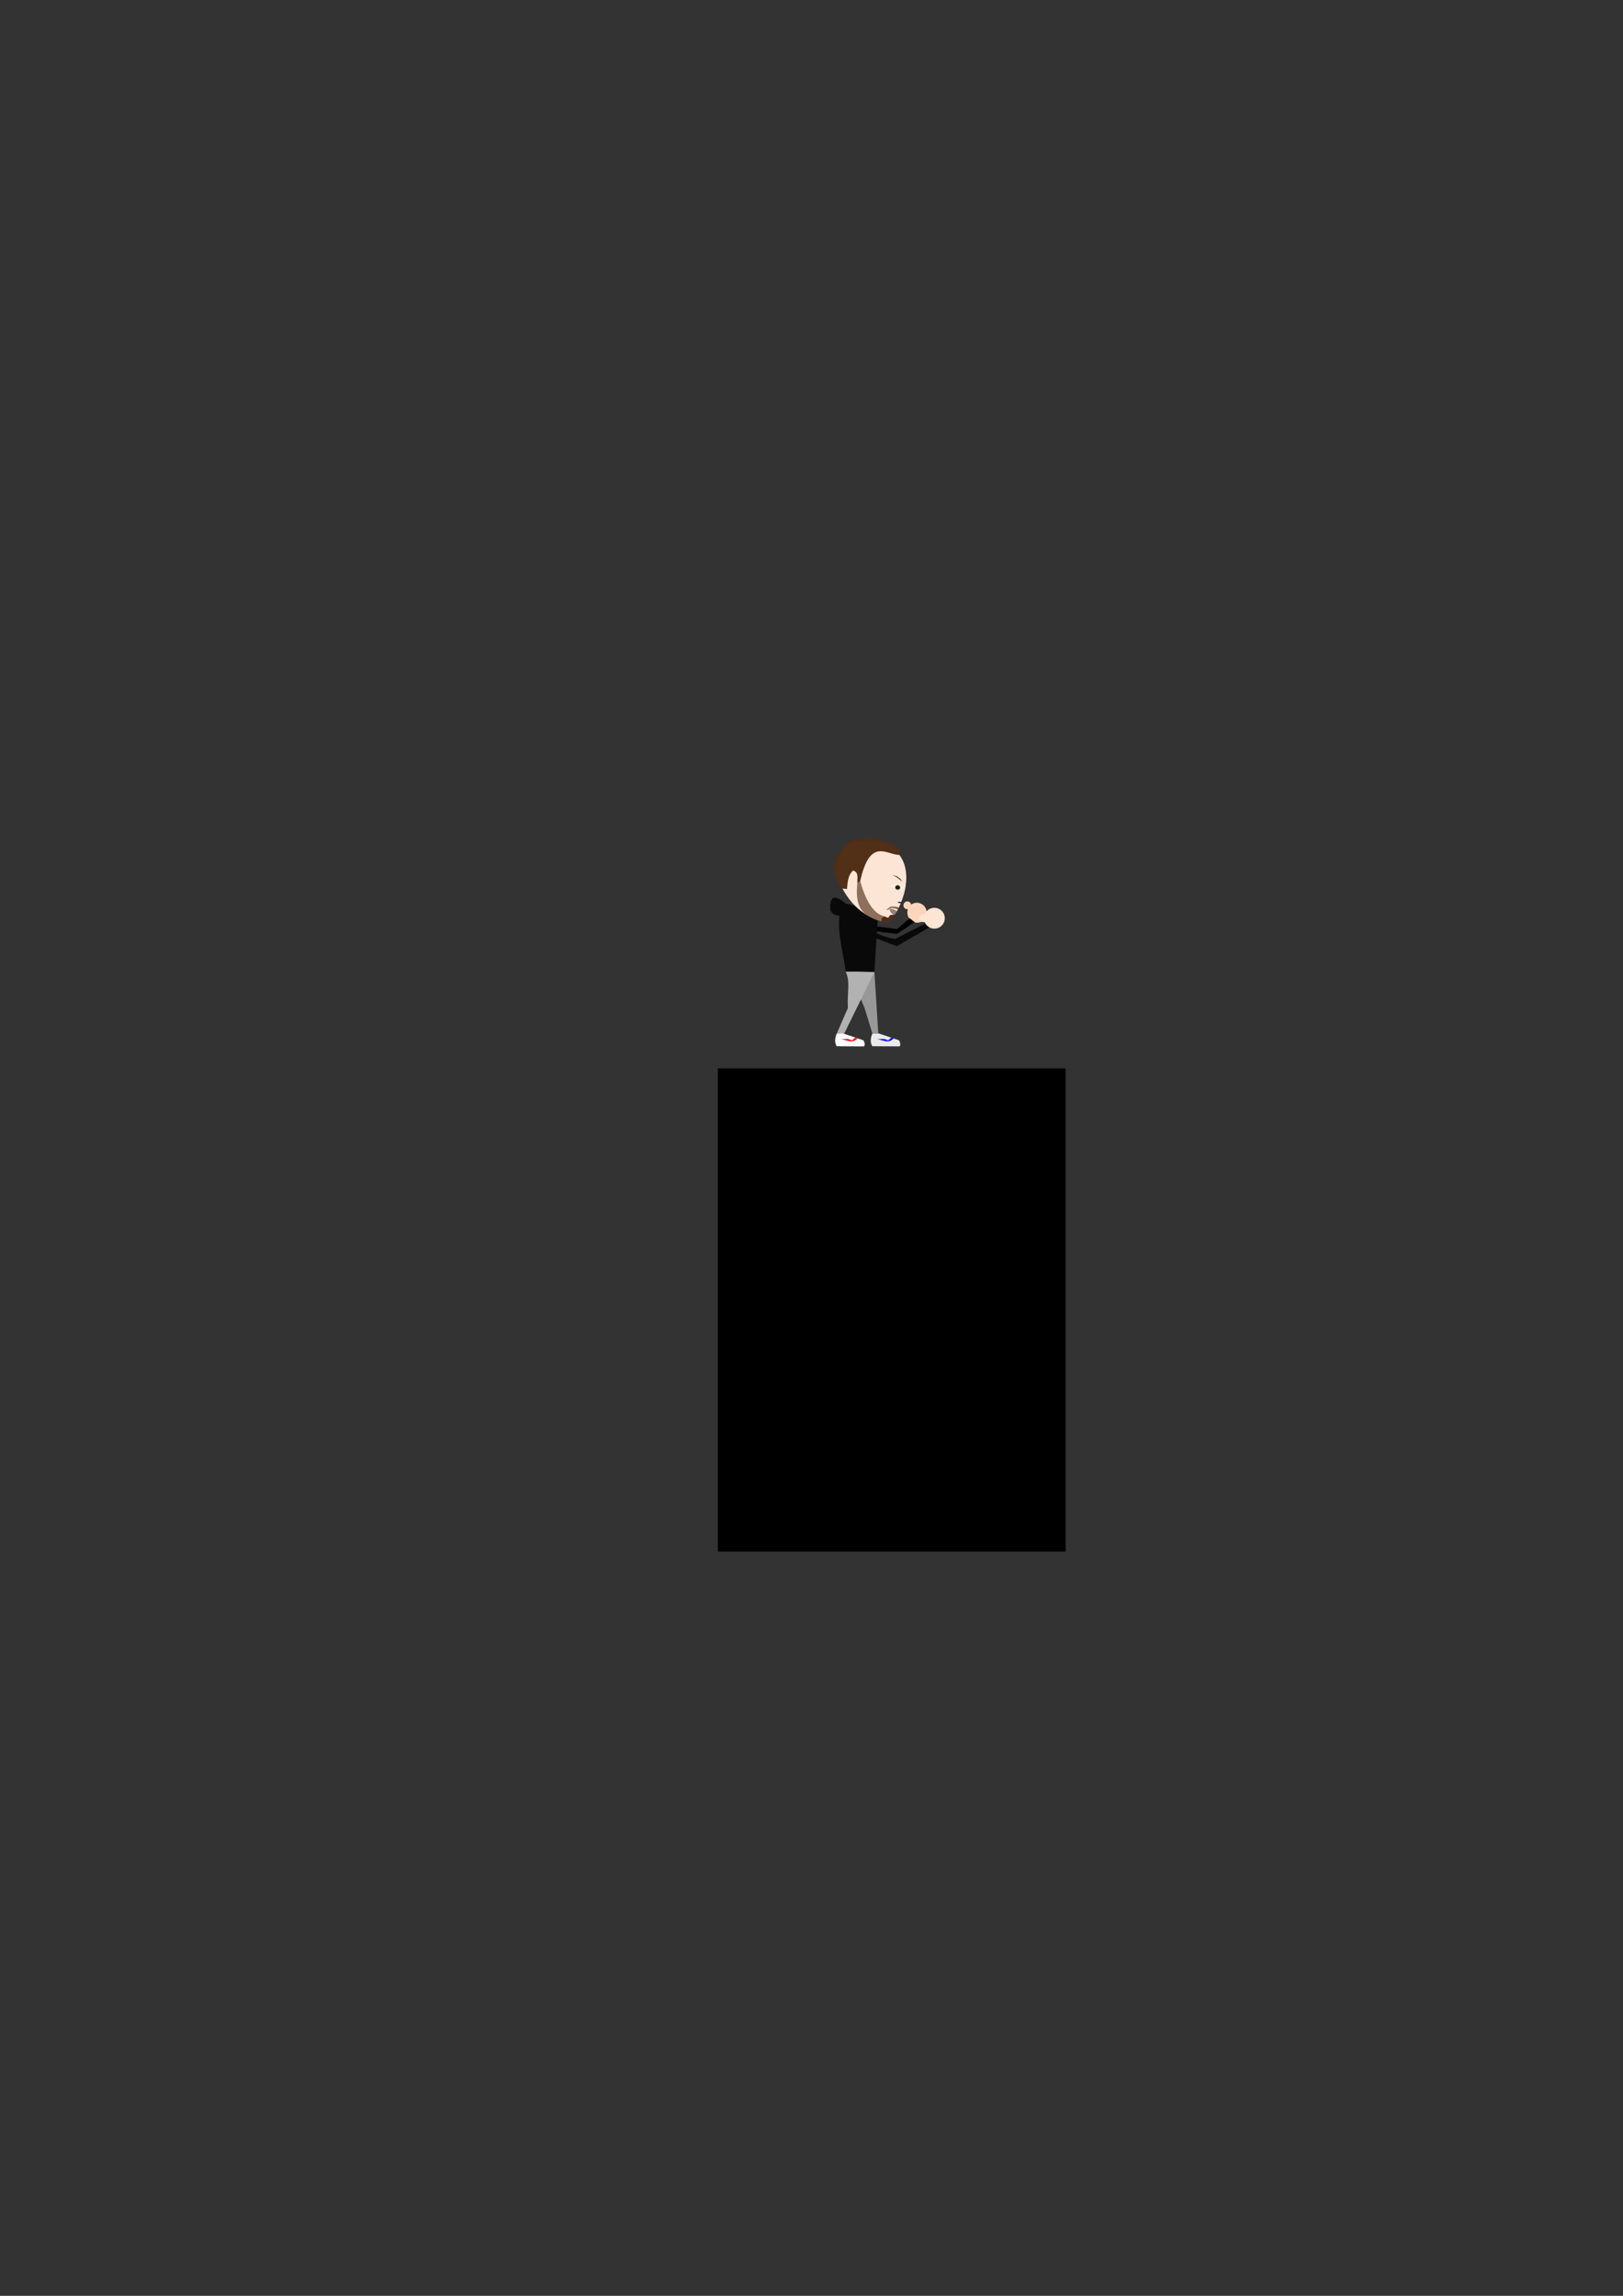 <?xml version="1.0" encoding="UTF-8" standalone="no"?>
<!-- Created with Inkscape (http://www.inkscape.org/) -->

<svg
   width="210mm"
   height="297mm"
   viewBox="0 0 210 297"
   version="1.1"
   id="svg2981"
   inkscape:version="1.2 (dc2aedaf03, 2022-05-15)"
   sodipodi:docname="basti_spe.svg"
   xmlns:inkscape="http://www.inkscape.org/namespaces/inkscape"
   xmlns:sodipodi="http://sodipodi.sourceforge.net/DTD/sodipodi-0.dtd"
   xmlns="http://www.w3.org/2000/svg"
   xmlns:svg="http://www.w3.org/2000/svg">
  <rect x="0" y="0" width="210" height="297" fill="#333333" stroke="none"/>
  <sodipodi:namedview
     id="namedview2983"
     pagecolor="#ffffff"
     bordercolor="#666666"
     borderopacity="1.0"
     inkscape:showpageshadow="2"
     inkscape:pageopacity="0.0"
     inkscape:pagecheckerboard="0"
     inkscape:deskcolor="#d1d1d1"
     inkscape:document-units="mm"
     showgrid="false"
     inkscape:zoom="2.993266"
     inkscape:cx="312.86895"
     inkscape:cy="403.07143"
     inkscape:window-width="2400"
     inkscape:window-height="1271"
     inkscape:window-x="2391"
     inkscape:window-y="-9"
     inkscape:window-maximized="1"
     inkscape:current-layer="layer1" />
  <defs
     id="defs2978" />
  <g
     inkscape:label="Calque 1"
     inkscape:groupmode="layer"
     id="layer1">
    <rect
       style="opacity:0.99;fill:#000000;fill-opacity:1;stroke-width:0.2"
       id="rect6952"
       width="45.002"
       height="62.503"
       x="92.881"
       y="138.217" />
    <path
       id="rect6897-4"
       style="opacity:0.99;fill:#ececec;stroke-width:0.2"
       d="m 112.875,133.698 0.766,-0.024 2.698,0.91 c 0.12,0.281 0.251,0.564 0.047,0.785 l -3.521,-0.023 c -0.307,-0.514 -0.221,-1.072 0.01,-1.647 z"
       sodipodi:nodetypes="ccccccc"
       inkscape:export-filename="..\bank\perso\basti\basti_spe_4.png"
       inkscape:export-xdpi="74.481323"
       inkscape:export-ydpi="74.481323" />
    <ellipse
       style="opacity:0.99;fill:#ffd7bc;fill-opacity:1;stroke-width:0.2"
       id="path5815-7"
       cx="75.776"
       cy="149.264"
       rx="1.252"
       ry="1.296"
       transform="rotate(-18.226)" />
    <path
       id="rect5812-1"
       style="opacity:0.99;fill:#000000;stroke-width:0.2"
       d="m 110.499,119.201 c 1.156,0.981 -1.609,-0.002 5.584,0.993 l 1.619,-1.407 0.64,0.502 -2.275,1.529 -5.947,-0.721 z"
       sodipodi:nodetypes="ccccccc" />
    <path
       id="rect4625"
       style="opacity:0.99;fill:#0a0a0a;fill-opacity:1;stroke-width:0.2"
       d="m 113.594,118.555 -0.455,7.194 -3.715,-0.035 c -0.276,-2.405 -1.025,-4.423 -0.827,-7.215 -0.095,-0.06 -0.765,-0.015 -1.148,-0.679 -0.25,-3.058 1.742,-1.071 2.036,-0.891 2.412,0.321 3.404,1.644 4.109,1.625 z"
       sodipodi:nodetypes="ccccccc" />
    <path
       id="path31-9-9-4-8-9"
       style="fill:#ffe6d6;fill-opacity:0.992;fill-rule:evenodd;stroke-width:0.399"
       d="m 117.2,114.364 c 0,0 0.979,-5.123 -4.691,-5.546 -4.688,-0.35 -4.275,4.058 -4.22,4.448 1.28,3.843 4.063,5.669 6.191,6.015 1.262,0.205 2.686,-3.568 2.72,-4.916 z"
       sodipodi:nodetypes="csccc" />
    <path
       id="rect3522"
       style="opacity:0.99;fill:#502d16;fill-opacity:0.992;stroke-width:0.2"
       d="m 109.805,108.945 c 2.231,-0.897 4.369,-0.409 6.466,0.687 0.077,0.998 0.237,0.556 0.094,0.96 -1.603,0.049 -3.783,-2.391 -5.065,3.396 l -0.362,0.219 c -0.058,-0.583 0.242,-1.308 -0.546,-1.602 -0.717,0.657 -0.703,1.551 -0.804,2.409 l -0.696,-0.08 c -2.15,-3.087 -0.423,-4.451 0.913,-5.988 z"
       sodipodi:nodetypes="ccccccccc" />
    <path
       id="rect1430-1-8-6-7-2"
       style="fill:#532f18;fill-opacity:1;stroke-width:0.21"
       d="m 116.021,113.35 0.46,0.329 0.286,0.414 c -0.375,-0.327 -0.739,-0.664 -1.247,-0.859 0.046,-0.069 0.454,0.156 0.501,0.116 z"
       sodipodi:nodetypes="ccccc"
       inkscape:transform-center-x="0.24446302"
       inkscape:transform-center-y="-0.054408196" />
    <path
       id="path2169-5-4-0-9-4-9-5"
       style="fill:#f2f2f2;stroke-width:0.552"
       d="m 116.889,114.886 c 0.053,0.198 -0.402,0.165 -0.828,0.11 -0.427,-0.056 -0.79,-0.209 -0.753,-0.339 0.045,-0.161 0.379,-0.312 0.82,-0.261 0.427,0.051 0.699,0.256 0.762,0.49 z"
       sodipodi:nodetypes="sssss" />
    <ellipse
       style="fill:#445500;stroke-width:0.314"
       id="path2169-5-48-7-0-5"
       cx="-130.021"
       cy="98.695"
       rx="0.33"
       ry="0.3"
       transform="matrix(-0.992,-0.13,-0.13,0.992,0,0)" />
    <ellipse
       style="fill:#28170b;stroke-width:0.345"
       id="path2169-0-2-9-0-5-8"
       ry="0.225"
       rx="0.256"
       cy="98.695"
       cx="-130.035"
       transform="matrix(-0.992,-0.13,-0.13,0.992,0,0)" />
    <path
       id="rect12747-2-4-7-8-0"
       style="fill:#1c1f24;fill-opacity:0.506;stroke-width:0.399"
       d="m 116.036,117.824 c -0.257,-0.132 -0.516,-0.201 -0.766,-0.27 -0.076,-0.021 -0.113,0.066 -0.162,0.132 0.252,0.882 1.087,0.621 0.884,0.345 0.03,-0.138 0.021,-0.101 0.043,-0.207 z"
       sodipodi:nodetypes="cscccc" />
    <rect
       style="fill:#000000;fill-opacity:1;stroke-width:0.265"
       id="rect17694-7-5"
       width="0.45"
       height="0.124"
       x="-130.769"
       y="100.521"
       transform="matrix(-0.992,-0.13,-0.13,0.992,0,0)" />
    <path
       id="rect3577"
       style="opacity:0.99;fill:#502d16;fill-opacity:0.644;stroke-width:0.2"
       d="m 110.937,114.207 c 0.181,-0.109 0.268,-0.555 0.362,-0.219 0.672,2.399 1.674,4.197 3.029,4.514 0.236,0.055 0.657,0.44 0.74,0.026 0.047,-0.237 0.486,-0.115 0.744,-0.24 -0.211,0.581 -0.524,0.809 -1.1,0.988 -0.589,6.9e-4 -1.173,-0.042 -1.71,-0.444 -2.069,-0.757 -2.29,-2.564 -2.065,-4.624 z"
       sodipodi:nodetypes="cssscccc" />
    <path
       id="rect3580"
       style="opacity:0.99;fill:#502d16;fill-opacity:0.704;stroke-width:0.2"
       d="m 114.67,117.735 c 0.213,-0.223 0.426,-0.353 0.64,-0.465 0.968,0.03 0.75,0.093 1.007,0.143 l -0.156,0.273 c -0.194,-0.179 -0.545,-0.18 -0.839,-0.244 l -0.252,0.163 c -0.203,0.102 -0.27,0.09 -0.399,0.13 z"
       sodipodi:nodetypes="ccccccc" />
    <path
       id="rect4190"
       style="opacity:0.99;fill:#502d16;fill-opacity:1;stroke-width:0.2"
       d="m 114.518,118.58 c 0.229,0.151 0.492,0.266 0.584,-0.125 0.014,-0.059 0.061,0.038 0.09,-0.058 l 0.619,-0.11 c -0.11,0.419 -0.38,0.602 -0.639,0.8 -0.264,0.225 -0.664,0.231 -1.115,0.153 -0.016,-0.319 -0.003,-0.621 0.46,-0.661 z"
       sodipodi:nodetypes="csccccc" />
    <path
       id="rect6820-1"
       style="opacity:0.99;fill:#999999;stroke-width:0.2"
       d="m 109.424,125.715 3.715,0.035 0.502,7.925 -0.766,0.016 -1.03,-3.356 c -0.824,-1.861 -1.231,-3.091 -2.421,-4.619 z"
       sodipodi:nodetypes="ccccccc" />
    <path
       id="rect5812"
       style="opacity:0.99;fill:#0a0a0a;fill-opacity:1;stroke-width:0.2"
       d="m 110.69,119.397 c 0.537,-0.307 2.074,1.583 5.122,2.077 l 4.103,-2.105 0.646,0.433 -4.524,2.609 -5.346,-2.042 z"
       sodipodi:nodetypes="ccccccc" />
    <ellipse
       style="opacity:0.99;fill:#ffe6d5;fill-opacity:1;stroke-width:0.2"
       id="path5815"
       cx="120.895"
       cy="118.787"
       rx="1.352"
       ry="1.346" />
    <ellipse
       style="opacity:0.99;fill:#ffe6d5;fill-opacity:1;stroke-width:0.2"
       id="path5815-6"
       cx="119.45"
       cy="118.787"
       rx="0.508"
       ry="0.508" />
    <ellipse
       style="opacity:0.99;fill:#ffd8bc;fill-opacity:0.992;stroke-width:0.2"
       id="path5815-6-4"
       cx="74.881"
       cy="147.962"
       rx="0.508"
       ry="0.508"
       transform="rotate(-18.226)" />
    <path
       id="rect6820"
       style="opacity:0.99;fill:#b3b3b3;stroke-width:0.2"
       d="m 113.139,125.749 -3.902,7.949 -0.953,-0.024 1.423,-3.272 c -0.114,-2.116 0.341,-3.364 -0.282,-4.687 1.554,-0.052 3.185,0.035 3.715,0.035 z"
       sodipodi:nodetypes="cccccc" />
    <path
       id="rect6897"
       style="opacity:0.99;fill:#ffffff;stroke-width:0.2"
       d="m 108.268,133.698 0.766,-0.024 2.698,0.91 c 0.12,0.281 0.251,0.564 0.047,0.785 l -3.521,-0.023 c -0.307,-0.514 -0.221,-1.072 0.01,-1.647 z"
       sodipodi:nodetypes="ccccccc" />
    <path
       id="rect6954"
       style="opacity:0.99;fill:#ff0000;stroke-width:0.2"
       d="m 109.61,134.41 c 0.596,0.028 0.496,0.422 1.018,-0.163 l 0.327,0.075 c -0.632,0.717 -1.388,0.226 -2.106,0.108 z"
       sodipodi:nodetypes="ccccc" />
    <path
       id="rect6954-1"
       style="opacity:0.99;fill:#0000ff;stroke-width:0.2"
       d="m 114.288,134.41 c 0.596,0.028 0.496,0.422 1.018,-0.163 l 0.327,0.075 c -0.632,0.717 -1.388,0.226 -2.106,0.108 z"
       sodipodi:nodetypes="ccccc" />
  </g>
</svg>
